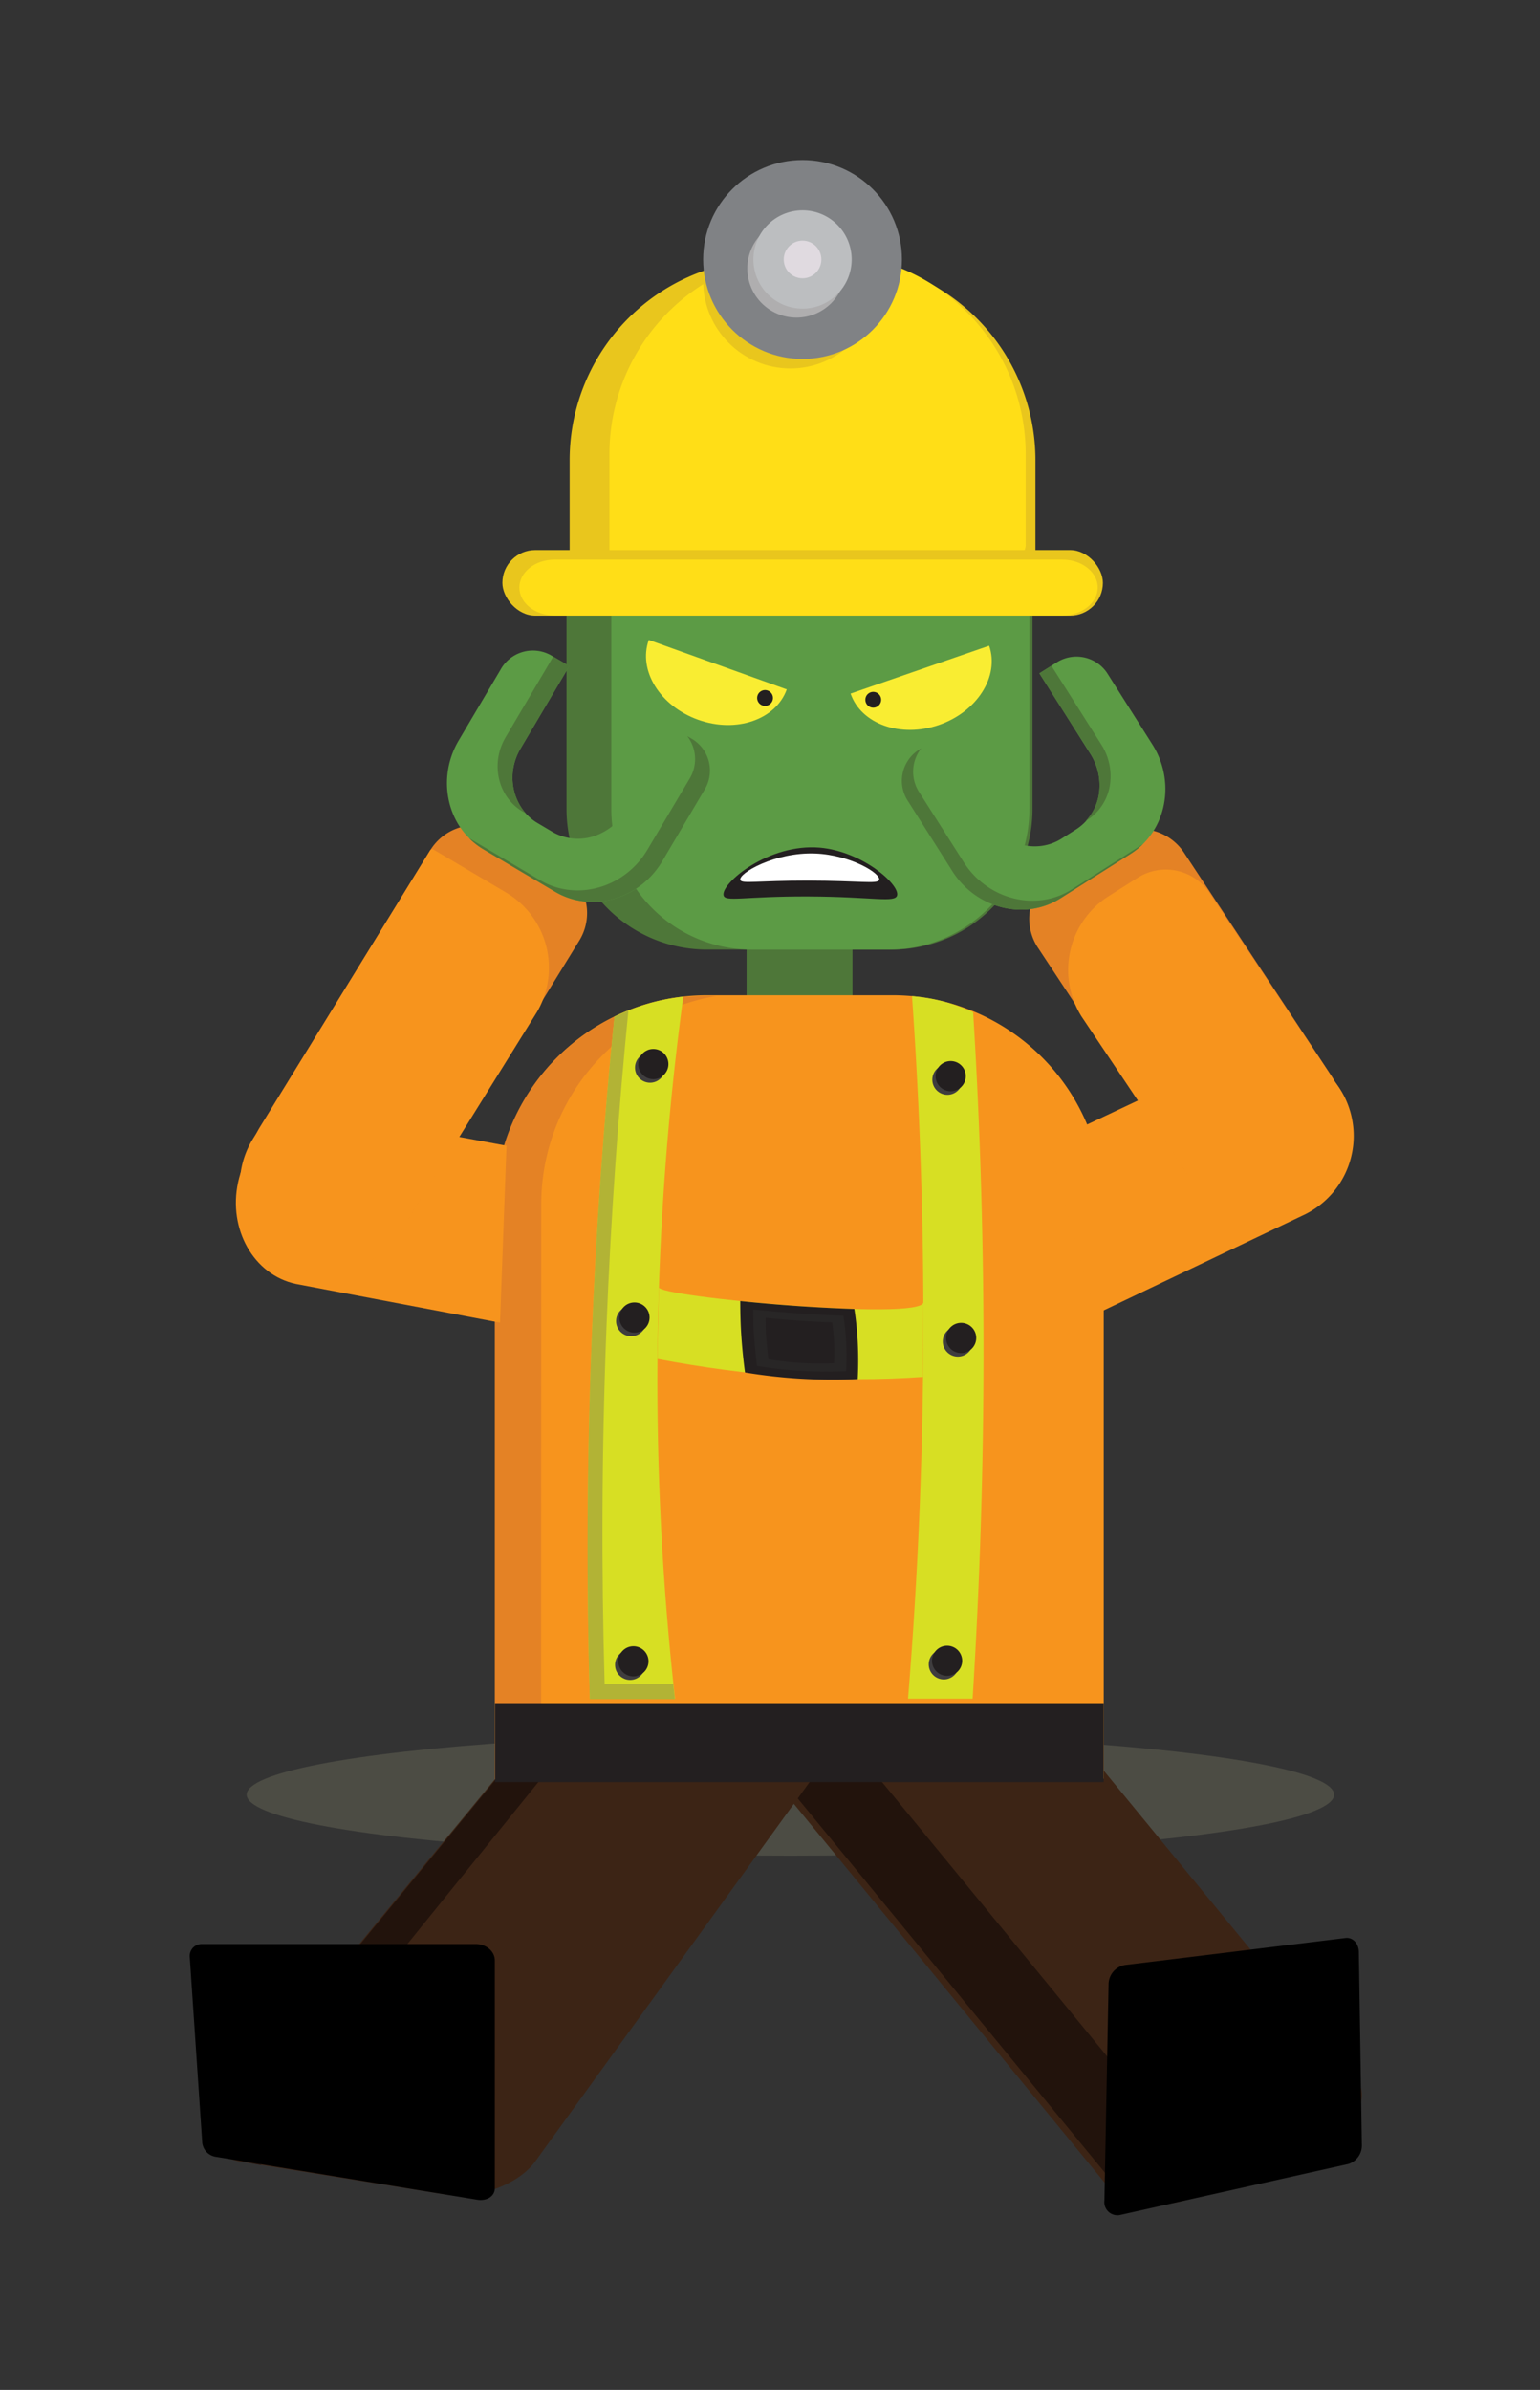<svg id="Layer_1" data-name="Layer 1" xmlns="http://www.w3.org/2000/svg" width="352" height="546" viewBox="0 0 352 546"><rect x="0" y="0" width="352" height="546" fill="#333333" stroke="none"/><defs><style>.cls-1{fill:#4c4c44;}.cls-2{fill:#3c2415;}.cls-3{fill:#22130c;}.cls-4{fill:#4e7739;}.cls-5{fill:#5c9b45;}.cls-6{fill:#f7941d;}.cls-7{fill:#e9c61d;}.cls-8{fill:#ffde17;}.cls-9{fill:#808285;}.cls-10{fill:#afaeaf;}.cls-11{fill:#bcbec0;}.cls-12{fill:#e48225;}.cls-13{fill:#231f20;}.cls-14{fill:#d7df23;}.cls-15{fill:#b2b335;}.cls-16{fill:#e0dae0;}.cls-17{fill:#282626;}.cls-18{fill:#3f3d3e;}.cls-19{fill:#fff;}.cls-20{fill:#f9ed32;}</style></defs><ellipse class="cls-1" cx="180.66" cy="410.01" rx="124.28" ry="13.94"/><path class="cls-2" d="M304.83,486.89,274.7,501.27c-7.77,3.71-17.62,3-21.53-1.79l-74.89-91.23c-3.91-4.77,1.32-9.65,11.18-10.81L227.72,393c7.71-.9,16.44,1.63,19.7,5.6l62.34,75.93C313,478.46,310.9,484,304.83,486.89Z"/><path class="cls-3" d="M289.13,491.76c-7,3.3-16.06,2.41-19.77-2.11l-70.94-86.41c-3.15-3.84-.28-7.71,6.17-9.39l-14.94,1.68c-9.82,1.1-15,5.93-11.13,10.68l74.58,90.84c3.89,4.75,13.7,5.53,21.44,1.89l30-14.11a14.49,14.49,0,0,0,2.48-1.47Z"/><path d="M308.23,494.38,256.18,506a3,3,0,0,1-3.74-3.3l.95-49.44a4.51,4.51,0,0,1,3.76-4.34l50.37-6.16c1.67-.21,3,1.19,3.07,3.12l.69,44.15A4.43,4.43,0,0,1,308.23,494.38Z"/><path class="cls-2" d="M101.74,501.34,55.26,493.9c-6.92-1.11-9.15-6.12-5-11.1l69.66-84.57c3.24-3.93,11-6.66,17.42-6.09l42.65,3.8c6.77.61,9.93,4.45,6.95,8.58l-64.63,89.33C118.44,499.13,109.15,502.53,101.74,501.34Z"/><path class="cls-3" d="M59.14,486.13l69.26-85.61c3.22-4,12.45-6.59,20.62-5.86l36,3.25a19.66,19.66,0,0,0-8-2.23l-36.43-3.24c-8.06-.72-17.23,1.88-20.46,5.81l-69.64,84.6c-4.1,5-.4,10.23,8.36,11.63l.88.14C57.11,492.29,56.69,489.16,59.14,486.13Z"/><path d="M109.05,502.55l-59.82-9.82a3.66,3.66,0,0,1-3-3.21l-2.85-42.38a2.71,2.71,0,0,1,2.67-3h62.72c2.38,0,4.33,1.67,4.33,3.73v52C113.14,501.73,111.3,502.92,109.05,502.55Z"/><rect class="cls-4" x="170.65" y="195.12" width="24.2" height="43.66"/><path class="cls-4" d="M131.33,126.27H234.16A1.84,1.84,0,0,1,236,128.1v56.75a32.09,32.09,0,0,1-32.09,32.09H161.58a32.09,32.09,0,0,1-32.09-32.09V128.1a1.84,1.84,0,0,1,1.84-1.84Z"/><path class="cls-5" d="M141.56,128.3h91.89a1.84,1.84,0,0,1,1.84,1.84v54.72a32.09,32.09,0,0,1-32.09,32.09H171.82a32.09,32.09,0,0,1-32.09-32.09V130.13a1.84,1.84,0,0,1,1.84-1.84Z"/><path class="cls-6" d="M161.58,227.37H204a48.28,48.28,0,0,1,48.28,48.28V406.37a0,0,0,0,1,0,0H113.3a0,0,0,0,1,0,0V275.65a48.28,48.28,0,0,1,48.28-48.28Z"/><path class="cls-7" d="M176,59.28h14.83a45.84,45.84,0,0,1,45.84,45.84v29.05a3,3,0,0,1-3,3H130.2a0,0,0,0,1,0,0v-32A45.84,45.84,0,0,1,176,59.28Z"/><path class="cls-8" d="M185.14,57.89h3.46a45.84,45.84,0,0,1,45.84,45.84v20.74a3,3,0,0,1-3,3H139.3a0,0,0,0,1,0,0V103.73a45.84,45.84,0,0,1,45.84-45.84Z"/><rect class="cls-7" x="114.83" y="125.66" width="137.26" height="15" rx="7.5"/><path class="cls-8" d="M242.86,140.61l-116.15,0c-4.43,0-8-2.87-8-6.38h0c0-3.51,3.62-6.38,8-6.38l116.15,0c4.43,0,8.05,2.87,8.05,6.38h0C250.9,137.74,247.28,140.61,242.86,140.61Z"/><circle class="cls-7" cx="180.66" cy="64.24" r="19.93"/><circle class="cls-7" cx="180.66" cy="64.24" r="9.85"/><circle class="cls-9" cx="183.44" cy="59.28" r="22.72"/><circle class="cls-10" cx="182.05" cy="61.33" r="11.23"/><circle class="cls-11" cx="183.44" cy="59.28" r="11.23"/><path class="cls-12" d="M123.71,275.11a48.29,48.29,0,0,1,40-47.58h-2.34a48.29,48.29,0,0,0-48.27,48.29l0,130.72h10.57Z"/><rect class="cls-13" x="113.14" y="389.11" width="139.13" height="18.02"/><path class="cls-14" d="M140.46,232.23c-2.36,23.33-4.18,48.06-5.2,74.06-1.13,28.8-1.17,56.14-.43,81.83h19.46a654.78,654.78,0,0,1,1.89-160.43,47.85,47.85,0,0,0-15.72,4.55Z"/><path class="cls-15" d="M138.2,384.81c-.74-25.69-.7-53,.43-81.83,1-25.28,2.74-49.34,5-72.09-1.16.46-2.23.94-3.2,1.41-2.36,23.33-4.18,48.05-5.2,74.06-1.13,28.8-1.17,56.14-.43,81.83h19.46c-.13-1.11-.25-2.24-.37-3.38Z"/><path class="cls-14" d="M208.46,227.58c1.54,22,2.49,45.39,2.59,69.95.13,32.26-1.22,62.54-3.5,90.57h14.76c1.9-30.27,2.84-62.51,2.38-96.53q-.44-31.26-2.26-60.31a39.94,39.94,0,0,0-14-3.68Z"/><path class="cls-14" d="M211.05,297.53c-.35,4.34-60.73-1.28-60.44-3.43l-.33,16.37c20.71,3.91,41,5.5,60.7,4.09Z"/><circle class="cls-16" cx="183.44" cy="59.28" r="4.3"/><path class="cls-13" d="M169.2,297.24c0,2.6.06,5.38.27,8.31s.48,5.5.82,8a123.43,123.43,0,0,0,25.76,1.51,81.7,81.7,0,0,0,0-8.59c-.15-2.67-.42-5.16-.77-7.42q-6.15-.21-12.67-.65Q175.71,297.92,169.2,297.24Z"/><path class="cls-17" d="M172.18,299.17c0,2.05,0,4.25.21,6.56s.38,4.35.65,6.32a95.78,95.78,0,0,0,10.43,1.15,97.38,97.38,0,0,0,9.93.05,61.24,61.24,0,0,0,0-6.79c-.12-2.11-.34-4.08-.61-5.86q-4.86-.18-10-.52C179.14,299.83,175.6,299.52,172.18,299.17Z"/><path class="cls-13" d="M175,301.06c0,1.51,0,3.13.16,4.83s.28,3.2.48,4.65a71.7,71.7,0,0,0,15,.89,46.24,46.24,0,0,0,0-5c-.08-1.56-.24-3-.44-4.32q-3.58-.12-7.38-.38C180.1,301.55,177.5,301.32,175,301.06Z"/><circle class="cls-18" cx="148.59" cy="243.91" r="3.45"/><circle class="cls-13" cx="149.33" cy="243.1" r="3.45"/><circle class="cls-18" cx="216.55" cy="246.67" r="3.45"/><circle class="cls-13" cx="217.3" cy="245.86" r="3.45"/><circle class="cls-18" cx="215.73" cy="380.24" r="3.45"/><circle class="cls-13" cx="216.48" cy="379.43" r="3.45"/><circle class="cls-18" cx="144.03" cy="380.36" r="3.45"/><circle class="cls-13" cx="144.78" cy="379.55" r="3.45"/><circle class="cls-18" cx="144.27" cy="301.82" r="3.45"/><circle class="cls-13" cx="145.02" cy="301.01" r="3.45"/><circle class="cls-18" cx="218.94" cy="306.48" r="3.45"/><circle class="cls-13" cx="219.69" cy="305.67" r="3.45"/><path class="cls-6" d="M239.62,261.09l40.95-19.32a20,20,0,0,1,26.75,8.83h0a20,20,0,0,1-8.83,26.74l-48,22.88"/><path class="cls-6" d="M115.77,261.75,76,254.38c-9.56-2.06-19.28,5-21.58,15.73h0C52.1,280.81,58,291.26,67.6,293.32l46.69,8.86"/><path class="cls-12" d="M63.52,274.11l13.62,8.06A12,12,0,0,0,93.58,278l38.94-63.29a12,12,0,0,0-4.22-16.44l-13.62-8.06a12,12,0,0,0-16.44,4.22L59.3,257.67A12,12,0,0,0,63.52,274.11Z"/><path class="cls-5" d="M158.39,168.92l-4.25-2.52L151.4,171,143,185.25a13.41,13.41,0,0,1-7.59,5.9,11.68,11.68,0,0,1-9.18-1.12l-3.37-2c-5.68-3.36-7.43-11-3.89-17l8.36-14.14,2.79-4.71-4.25-2.51a8.43,8.43,0,0,0-11.42,3.26l-9.6,16.23c-5.19,8.77-2.63,20,5.68,24.87l16.38,9.69c8.3,4.91,19.34,1.76,24.52-7L161,180.49A8.42,8.42,0,0,0,158.39,168.92Z"/><path class="cls-4" d="M123.94,154.27l-8.36,14.14c-3.55,6-1.8,13.64,3.88,17l.73.43A12.61,12.61,0,0,1,119,171l8.36-14.14,2.79-4.71L126.45,150C125.61,151.44,124.78,152.86,123.94,154.27Z"/><path class="cls-4" d="M157.64,177.87,148,194.1c-5.18,8.77-16.22,11.91-24.53,7l-16.23-9.6a16.68,16.68,0,0,0,3.25,2.54l16.38,9.69c8.3,4.91,19.34,1.76,24.52-7L161,180.49a8.42,8.42,0,0,0-2.65-11.57l-1.26-.75A8.62,8.62,0,0,1,157.64,177.87Z"/><path class="cls-6" d="M64.57,287.88h0a20,20,0,0,0,27.28-7l30.88-49.66a20,20,0,0,0-7-27.28l-16.6-9.82a.64.64,0,0,0-.86.22L57.56,260.6A20,20,0,0,0,64.57,287.88Z"/><path class="cls-12" d="M287.38,271l13.37-8.48A12,12,0,0,0,304.46,246l-33.7-51a12,12,0,0,0-16.56-3.71l-13.37,8.48a12,12,0,0,0-3.71,16.56l33.7,51A12,12,0,0,0,287.38,271Z"/><path class="cls-6" d="M299.92,276h0a20,20,0,0,0,6.15-27.48l-29.46-44.28a12,12,0,0,0-16.56-3.71l-6.68,4.23a20,20,0,0,0-6.16,27.48l25.22,37.61A20,20,0,0,0,299.92,276Z"/><path class="cls-5" d="M241.76,151.19l-4.17,2.64,2.88,4.55,8.85,14a13.39,13.39,0,0,1,1.8,9.43,11.66,11.66,0,0,1-5.16,7.68l-3.31,2.1c-5.57,3.53-13.18,1.61-16.91-4.27L217,173.4,214,168.78l-4.17,2.64a8.42,8.42,0,0,0-2.29,11.65L217.66,199c5.45,8.6,16.58,11.4,24.73,6.23l16.08-10.18c8.15-5.17,10.36-16.43,4.91-25l-10.1-15.94A8.43,8.43,0,0,0,241.76,151.19Z"/><path class="cls-4" d="M249.32,172.33a13.39,13.39,0,0,1,1.8,9.43,11.85,11.85,0,0,1-3,5.84l.35-.23a11.63,11.63,0,0,0,5.17-7.67,13.41,13.41,0,0,0-1.81-9.44q-4.43-7-8.84-13.95l-2.68-4.22-2.76,1.74,2.88,4.55Z"/><path class="cls-4" d="M261,193,245,203.18c-8.16,5.17-19.29,2.36-24.74-6.24L210.11,181a8.61,8.61,0,0,1,.48-10.06l-.74.47a8.42,8.42,0,0,0-2.29,11.65L217.66,199c5.45,8.6,16.58,11.4,24.73,6.23l16.08-10.18a16.76,16.76,0,0,0,2.81-2.26Z"/><path class="cls-13" d="M205.06,204.51c.5-2.53-8-10-17.68-10.85-11.8-1-22.56,8.16-22,10.86.31,1.64,4.66.23,19.4.29C199.67,204.87,204.7,206.35,205.06,204.51Z"/><path class="cls-19" d="M200.93,201.05c.59-1.4-6.45-5.72-14.52-6.05-9.29-.39-17.78,4.6-17.18,6.06.36.89,3.9.12,15.47.13C196.57,201.21,200.51,202,200.93,201.05Z"/><path class="cls-20" d="M159.56,164.43c8.71,3.12,17.79,0,20.27-6.93l-31.54-11.3C145.8,153.15,150.85,161.31,159.56,164.43Z"/><circle class="cls-13" cx="174.87" cy="159.46" r="1.81"/><path class="cls-20" d="M214.62,165.63c-8.75,3-17.79-.19-20.2-7.17l31.67-10.94C228.5,154.5,223.36,162.61,214.62,165.63Z"/><circle class="cls-13" cx="199.6" cy="159.87" r="1.81"/></svg>